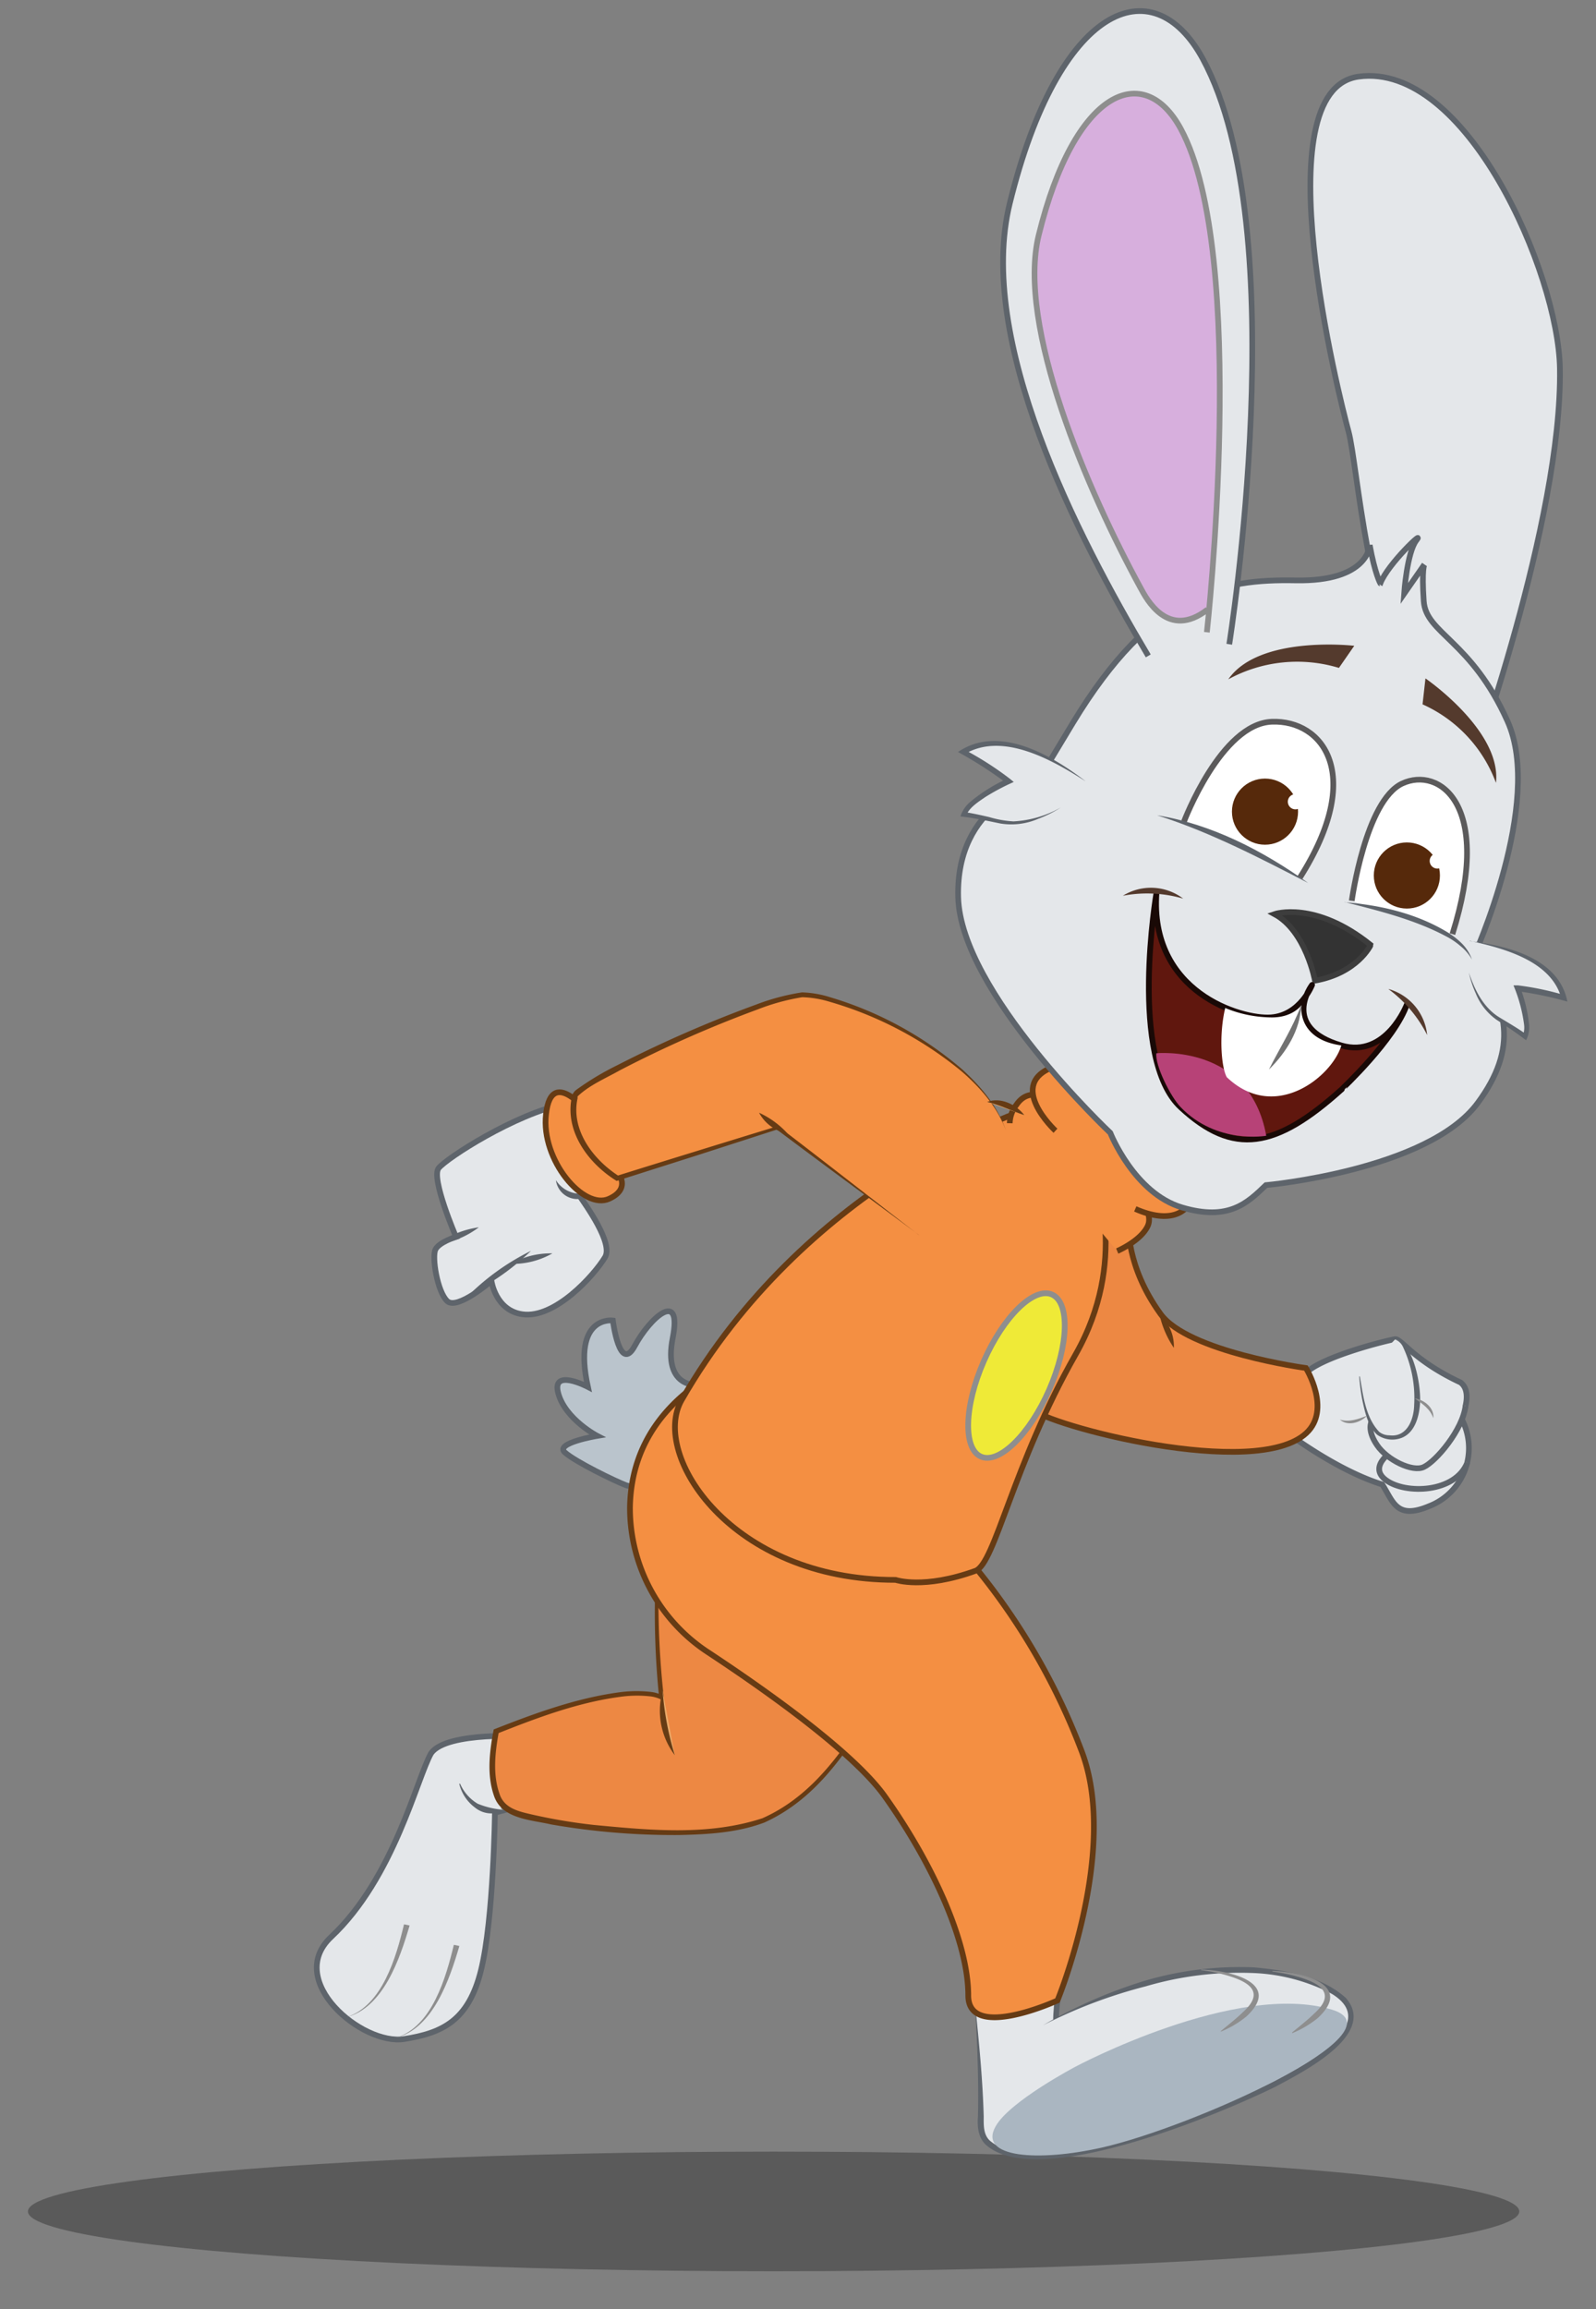 <svg id="Layer_1" data-name="Layer 1" xmlns="http://www.w3.org/2000/svg" width="280" height="405" viewBox="0 0 280 405">
  <rect x="0" y="0" width="280" height="405" fill="#808080" stroke="none"/>
  <defs>
    <style>
      .cls-1 {
        opacity: 0.3;
      }

      .cls-2, .cls-3 {
        fill: #e4e7ea;
      }

      .cls-10, .cls-2 {
        stroke: #5e646b;
      }

      .cls-10, .cls-12, .cls-13, .cls-14, .cls-17, .cls-2, .cls-22, .cls-6 {
        stroke-miterlimit: 10;
      }

      .cls-4 {
        fill: #5e646b;
      }

      .cls-5 {
        fill: #8e8e8e;
      }

      .cls-6, .cls-9 {
        fill: #ed8843;
      }

      .cls-12, .cls-6 {
        stroke: #663b14;
      }

      .cls-7 {
        fill: #eaa968;
      }

      .cls-8 {
        fill: #663b14;
      }

      .cls-10 {
        fill: #bac4cc;
      }

      .cls-11 {
        fill: #aab6c1;
      }

      .cls-12, .cls-23 {
        fill: #f48f42;
      }

      .cls-13 {
        fill: #efea37;
      }

      .cls-13, .cls-22 {
        stroke: #8e8e8e;
      }

      .cls-14, .cls-16 {
        fill: #fff;
      }

      .cls-14 {
        stroke: #5b5a5b;
      }

      .cls-15 {
        fill: #56290b;
      }

      .cls-17 {
        fill: #333;
        stroke: #3d3d3d;
      }

      .cls-18 {
        fill: #60170e;
        stroke: #190906;
        stroke-linejoin: round;
      }

      .cls-19 {
        fill: #b74277;
      }

      .cls-20 {
        fill: #727272;
      }

      .cls-21 {
        fill: #543a2d;
      }

      .cls-22 {
        fill: #d7afdd;
      }
    </style>
  </defs>
  <g>
    <ellipse class="cls-1" cx="135.72" cy="387.88" rx="130.82" ry="10.49"/>
    <g>
      <g>
        <g>
          <path class="cls-2" d="M225.58,251.12s8.73,6.71,16.92,9.25c1.93,3,2.47,6.22,8.19,3.82a10.91,10.91,0,0,0,5.67-15.43s2.21-4.49-.12-6.28c-8.2-3.82-10.4-7.72-11.49-7.59s-13.57,3.18-16,6.29"/>
          <g>
            <path class="cls-2" d="M245,254s-5.32,3-1.88,5.58,12.25,2.28,14.32-3.08"/>
            <path class="cls-2" d="M241.82,247.88s-3,1.55-.22,5.61c1.73,2.57,6.22,4.78,8.19,3.82,2.14-1,6.83-6.5,7.33-10.76"/>
            <g>
              <path class="cls-3" d="M238.52,241.42s.83,9.69,4.27,10.52c9.39,2.26,5.49-16.81,2-17.05"/>
              <path class="cls-4" d="M238.57,241.41c.57,3.36,1,7.19,3.39,9.73a2.85,2.85,0,0,0,1.79.61c3.08.4,4.3-2.76,4.35-5.34a21.14,21.14,0,0,0-1.93-10.1,2.51,2.51,0,0,0-1.42-1.37v-.1c3.35.73,4.69,8.68,4.35,11.64-.18,2.13-.93,4.8-3.16,5.7a4.55,4.55,0,0,1-4.4-.58c-1.58-1.58-2.06-3.86-2.52-5.95a35.49,35.49,0,0,1-.56-4.23Z"/>
            </g>
            <path class="cls-5" d="M235.07,249c1.63.51,3.24-.11,4.75-.68-1.16,1.22-3.37,1.89-4.75.68Z"/>
            <path class="cls-5" d="M251.46,248.75c-.52-1.62-2-2.59-3.28-3.49,1.66.24,3.48,1.67,3.28,3.49Z"/>
          </g>
        </g>
        <g>
          <path class="cls-6" d="M163.72,215s3.79,18.07,17.05,32c2.84,3,39.5,12.67,48.41,4.36,4.45-4.15-.07-11.41-.07-11.41s-20.7-2.81-25.52-9.51C197.48,222,198,214.76,198,214.76"/>
          <g>
            <path class="cls-7" d="M203.41,230.52a27.15,27.15,0,0,1,2.53,5.89"/>
            <path class="cls-8" d="M203.41,230.52a7.48,7.48,0,0,1,2.53,5.89,16.92,16.92,0,0,1-2.53-5.89Z"/>
          </g>
        </g>
      </g>
      <g>
        <g>
          <path class="cls-2" d="M92.65,304.56s-14.2-.93-17,2.92c-2.5,4.33-6.5,21.88-17.55,32.25-8.17,7.66,5.44,19.08,12.81,17.91,6.63-1.05,11.29-3.15,13.49-12.11s2.43-27.59,2.43-27.59l8.26-2.21S102.31,302.57,92.65,304.56Z"/>
          <g>
            <path class="cls-3" d="M80.66,312.86s1.76,5.79,7.69,4.62"/>
            <path class="cls-4" d="M80.71,312.84a7.62,7.62,0,0,0,3.1,3.53,14.63,14.63,0,0,0,4.53,1.06l0,.1a4.53,4.53,0,0,1-5-.48,7.33,7.33,0,0,1-2.77-4.18l.09,0Z"/>
          </g>
          <path class="cls-5" d="M71.86,337.73c-1.7,5.79-4.58,14.38-11.07,16.08,6.29-2,8.71-10.53,10.09-16.29l1,.21Z"/>
          <path class="cls-5" d="M80.59,341.33c-1.7,5.8-4.58,14.38-11.07,16.08,6.3-2,8.71-10.53,10.1-16.29l1,.21Z"/>
        </g>
        <g>
          <g>
            <path class="cls-9" d="M119.61,245.88A147.53,147.53,0,0,0,116,297.67s-5.13-3.72-29,6c0,0-2.67,11.76,2.69,14.08s32.71,6.15,44.23,1.6c18.26-8.74,18.25-27.3,38.52-42.81"/>
            <path class="cls-8" d="M119.61,245.88a151.42,151.42,0,0,0-3.16,51.75l.08.78a5.67,5.67,0,0,0-2.35-.86,21.11,21.11,0,0,0-5.5.09c-7.41,1-14.51,3.68-21.44,6.43l.28-.34c-.65,3.54-1.11,7.42.1,10.86.8,2.54,3.25,3.1,5.57,3.64a96.15,96.15,0,0,0,11,1.86c9.77.93,20.12,1.94,29.58-1.18,13.7-6.09,18.76-21.65,28.11-32.42a64.5,64.5,0,0,1,10.57-10,64.3,64.3,0,0,0-10.35,10.18c-9.18,11.07-14.06,26.67-28,33-4.79,1.8-9.93,2.08-15,2.19A125.78,125.78,0,0,1,96.67,320c-3.54-.83-8.62-.93-10-5-1.28-3.69-.8-7.67-.1-11.42l.05-.24.23-.09c7-2.75,14.18-5.38,21.69-6.41a22.59,22.59,0,0,1,5.75-.07,6,6,0,0,1,2,.63l-.65.38a146,146,0,0,1,4-51.84Z"/>
          </g>
          <g>
            <path class="cls-7" d="M118.39,307.86s-3-5.56-2.14-11.31"/>
            <path class="cls-8" d="M118.39,307.86a12.92,12.92,0,0,1-2.14-11.31,51,51,0,0,0,2.14,11.31Z"/>
          </g>
        </g>
      </g>
      <path class="cls-10" d="M122.24,242.93s-5.93.43-4.22-8.25-4-3.56-6.66,1.39-3.84-4.46-3.84-4.46-7.16-1-4.38,11.65c0,0-6.47-3.39-5.19,1.16s6.83,7.43,6.83,7.43-7.53,1.25-5.68,2.9,8.74,5,10.71,5.75,9.82-.12,9.82-.12,6.13-8.34,4.43-13.71"/>
      <g>
        <g>
          <path class="cls-2" d="M187.39,341.56c-.5.87-3.49,14.16-1.38,16.52s-11.9,2.65-11.9,2.65-3.5-8,.11-16.32S187.39,341.56,187.39,341.56Z"/>
          <g>
            <path class="cls-3" d="M171.11,351.86s1.16,14.1.95,20.52,9.47,6.95,20.52,4.45c15.9-3.59,61.79-20.7,37.52-29.28C209,340.09,183,355.22,183,355.22"/>
            <path class="cls-4" d="M171.11,351.86c.65,6.42,1.29,12.83,1.47,19.32,0,1.44-.1,3.11,1,4.21,8.59,7.68,40.26-5.55,49.83-10.3,4.69-2.5,19.22-9.88,10.25-15.37A32.59,32.59,0,0,0,220,346.07,58.53,58.53,0,0,0,201,348.4a86.14,86.14,0,0,0-18,6.82,85.27,85.27,0,0,1,17.74-7.77A58.87,58.87,0,0,1,220,345.07c5.59.53,11.8,1.48,16.12,5.37,5.6,6.44-7.72,13.07-12.3,15.54-9.9,4.88-42.17,18.46-51,10.08-1.25-1.29-1.39-3.19-1.25-4.89.15-6.41-.15-12.87-.47-19.31Z"/>
          </g>
          <path class="cls-11" d="M188.68,362.49s28.22-15.08,45-10c12.78,3.86-24.48,20.6-40.38,24.19-11,2.49-21.81,1.84-18.62-3.74C177.12,368.57,188.68,362.49,188.68,362.49Z"/>
          <path class="cls-5" d="M223.21,345.71c4.79.08,14.46,2.24,8,8.23a17.28,17.28,0,0,1-4.48,2.66l-.06-.09c1.32-1.12,2.68-2.15,3.86-3.31,3.69-3.31,1.52-5.12-2.31-6.32a29.08,29.08,0,0,0-5-1.07v-.1Z"/>
          <path class="cls-5" d="M210.67,345.46c4.79.07,14.46,2.23,8,8.22a17.06,17.06,0,0,1-4.49,2.66l0-.09c1.32-1.12,2.68-2.15,3.86-3.31,3.69-3.31,1.52-5.12-2.32-6.32a27.85,27.85,0,0,0-5-1.06v-.1Z"/>
        </g>
        <path class="cls-12" d="M145.88,246.08c2.24-8,18.62,21.42,18.62,21.42a115.45,115.45,0,0,1,25.27,39.67c6.62,17.4-4.25,43.71-4.25,43.71s-15.65,7.19-15.65-.88c0-9.45-6.32-23.23-14.63-34.91-5.55-7.8-21.13-18.76-30.86-25.18a30.26,30.26,0,0,1-13.86-25.51c.17-10.91,6.31-23.4,30.18-29.72h0l9,6.69"/>
      </g>
      <g>
        <path class="cls-12" d="M178.37,195.23s-37.26,12.8-58.79,50.34c-5.5,9.61,8.73,31.59,37.55,31.54,0,0,4.91,1.7,14-1.59,3.45-1.26,6.54-18.58,17.57-37.95,9.36-16.43,3.42-31.12,3.42-31.12"/>
        <ellipse class="cls-13" cx="178.33" cy="241.28" rx="15.52" ry="6.26" transform="translate(-114.26 307.68) rotate(-66.32)"/>
        <g>
          <path class="cls-12" d="M196,219.43s4.11-1.76,5.34-4.36-1.92-6.84-11.61-17.57c-8.58-9.49-11.18-3.91-11.58-3.49a5.44,5.44,0,0,0-1,3"/>
          <path class="cls-12" d="M185.17,198.33s-9-8.32,0-11.32c8.09-2.7,24.54,19.53,24,22.6s-3.89,5.13-10,2.43"/>
        </g>
      </g>
      <g>
        <path class="cls-2" d="M257.85,135.9s16.24-44.57,15.82-71.26c-.27-16.76-16.44-53.79-35.33-51.2-17,2.32-3.35,56.41-1.76,62.22s3.45,34.65,11.83,44.09"/>
        <g>
          <path class="cls-2" d="M240.3,95.61s-.12,6.43-13,6.19-25.15,2-39.08,25c-7.41,12.24-6.39,10.77-6.39,10.77s-14.16,3.2-13.73,19.79,26.69,41.34,26.69,41.34,4.19,10.63,12.63,13.1c8.12,2.38,11.4-.77,14.67-3.93,0,0,28.39-2.56,37.15-14.4,7.2-9.74,5.26-17-.76-25.51,0,0,12.39-27.23,6-41.46s-14.31-15.36-14.7-21.06.12-6.44.12-6.44l-3.56,5.13s.5-7.25,2.15-9.36-5,4.11-6.33,7.55C242.15,102.32,241.2,100.57,240.3,95.61Z"/>
          <g>
            <g>
              <path class="cls-3" d="M257.86,165.07s14.75,1.75,16.5,10a58.2,58.2,0,0,0-8.11-1.68s2.39,6.23,1.31,8.43c0,0-1.31-1-4.89-3.23s-5-8-5-8"/>
              <path class="cls-4" d="M257.86,165.07c6.61.81,15.64,3,17.12,10.61a63.27,63.27,0,0,0-8.77-1.83l.49-.66a25.65,25.65,0,0,1,1.55,6.44,4.94,4.94,0,0,1-.52,2.83c-1.59-1.23-3.46-2.48-5.17-3.59a10.47,10.47,0,0,1-3.64-4.6,18.26,18.26,0,0,1-1.22-3.68c1,3,2.47,6,5.18,7.75,1.63,1,3.39,2,4.94,3.12l-.64.15a4.13,4.13,0,0,0,.2-1.92,26.53,26.53,0,0,0-1.86-6.86l.76,0a49.58,49.58,0,0,1,8.2,1.72l-.56.54c-1.75-6.57-10.15-8.77-16.06-10.07Z"/>
            </g>
            <g>
              <path class="cls-3" d="M190.4,137S177,126.59,169,131.89a66.79,66.79,0,0,1,7.95,5.14s-6.94,3.16-7.82,5.81c0,0,1.88.22,6.57,1.3s10.44-2.53,10.44-2.53"/>
              <path class="cls-4" d="M190.4,137c-5.8-3.71-14.52-8.69-21.18-4.72l0-.78a55.9,55.9,0,0,1,8.05,5.17l.58.49a39,39,0,0,0-5,2.65c-1.23.84-2.75,1.81-3.33,3.17l-.35-.55c1.49.22,2.92.55,4.36.88a18.51,18.51,0,0,0,4.27.76,18.83,18.83,0,0,0,8.33-2.45,20.93,20.93,0,0,1-4,2,11.87,11.87,0,0,1-6.63.82c-2.27-.47-4.75-1-7-1.24a5.52,5.52,0,0,1,1.8-2.62,28.86,28.86,0,0,1,6.41-4l-.11.8a70.76,70.76,0,0,0-8.53-5.48c7.17-4.91,16.38.55,22.32,5.08Z"/>
            </g>
          </g>
        </g>
        <g>
          <g>
            <path class="cls-14" d="M207.71,144.12s6.51-17.2,15.43-17.53,16.41,9.22,4.93,27.32"/>
            <circle class="cls-15" cx="221.93" cy="142.36" r="5.8"/>
            <circle class="cls-16" cx="227.27" cy="140.62" r="1.34"/>
          </g>
          <g>
            <path class="cls-3" d="M203,143s10.61,1.93,26.51,11.88"/>
            <path class="cls-4" d="M203,143c9.65,1.58,18.62,6.25,26.51,11.88-8.5-4.4-17.36-9-26.51-11.88Z"/>
          </g>
        </g>
        <g>
          <g>
            <path class="cls-14" d="M237.15,158s2.41-17.56,8.85-20.57,16,3.59,8.81,26.41"/>
            <circle class="cls-15" cx="246.82" cy="153.56" r="5.8"/>
            <circle class="cls-16" cx="252.16" cy="151.01" r="1.34"/>
          </g>
          <g>
            <path class="cls-3" d="M235.91,158.26c5.92.85,20,4.09,22.33,10.07"/>
            <path class="cls-4" d="M235.91,158.26c6.31.48,12.74,2,18.16,5.33a13.55,13.55,0,0,1,2.5,2,7.49,7.49,0,0,1,1.67,2.71,8.15,8.15,0,0,0-2-2.35,12.94,12.94,0,0,0-2.56-1.73c-5.53-2.94-11.71-4.45-17.76-6Z"/>
          </g>
        </g>
        <path class="cls-17" d="M230.7,172s-1.57-8.69-7.1-11.67c0,0,7.12-2.43,16.87,5.42C240.47,165.77,238.15,170.68,230.7,172Z"/>
        <g>
          <g>
            <path class="cls-18" d="M246.83,176.16s-3.62,9.52-11.51,7.21c-10.83-3.17-5.13-10.62-5.13-10.62s-2.05,5.32-7.21,5.7-21.39-4.37-20.08-21.92c0,0-5,29.11,4.25,37.7s16.69,7.24,28.27-3.19C235.42,191,244.74,182.31,246.83,176.16Z"/>
            <path class="cls-19" d="M202.87,184.74s16.37-1.67,19.28,14.47c0,0-8.69,1.57-15-5C205.29,192.3,202.59,186.72,202.87,184.74Z"/>
            <path class="cls-16" d="M235.32,183.37c-7.9-1.14-7-7.06-7-7.06s-1.52,2.2-5.29,2.14a21.64,21.64,0,0,1-8.08-1.65c-1.13,4.75-.69,10.38.27,12.13C223.68,197,233.73,188.78,235.32,183.37Z"/>
            <path class="cls-20" d="M222.62,187.59c1.92-3.83,4.15-7.26,5.65-11.28-.11,4.31-2.64,8.33-5.65,11.28Z"/>
          </g>
          <g>
            <path class="cls-21" d="M197,157.11a9.35,9.35,0,0,1,10.57.5,22.78,22.78,0,0,0-10.57-.5Z"/>
            <path class="cls-21" d="M243.56,173.46a9.35,9.35,0,0,1,6.82,8.08,22.77,22.77,0,0,0-6.82-8.08Z"/>
          </g>
        </g>
        <g>
          <path class="cls-21" d="M215.49,119.15a25.22,25.22,0,0,1,19.41-2l2.69-3.88S220.92,111.32,215.49,119.15Z"/>
          <path class="cls-21" d="M262.45,137.31a24.33,24.33,0,0,0-12.88-13.77l.51-4.55S263.47,128.16,262.45,137.31Z"/>
        </g>
        <g>
          <path class="cls-2" d="M215.66,113S227.32,40.3,211,10.29c-8.78-16.15-25.27-9.5-33.85,25.38-5.88,23.91,11.64,58.08,24.3,79.37"/>
          <path class="cls-22" d="M211.73,110.9s7.42-66.25-4.59-88.33c-6.46-11.89-18.6-7-24.91,18.68-3.9,15.87,8.57,44.87,17.89,61.91,1,1.85,4.79,9.14,11.73,3.75"/>
        </g>
      </g>
      <g>
        <g>
          <path class="cls-2" d="M105.63,207.91l-4,1.78c1.19,1.75,6,8.41,4.51,10.83-1.92,3.18-8.78,10.8-14.48,10-4.73-.66-5.44-5.85-5.44-5.85s-6,5.17-7.75,3.55-2.74-7.79-2.07-9.08S80,216.94,80,216.94s-4.44-10.3-3.05-12.05,13.38-9.5,22.06-11.26"/>
          <g>
            <line class="cls-3" x1="93.15" y1="219.4" x2="82.47" y2="226.94"/>
            <path class="cls-4" d="M93.15,219.4a41.82,41.82,0,0,1-10.68,7.54,41.82,41.82,0,0,1,10.68-7.54Z"/>
          </g>
          <g>
            <line class="cls-3" x1="84.04" y1="215.27" x2="76.57" y2="218.35"/>
            <path class="cls-4" d="M84,215.27a16.07,16.07,0,0,1-7.47,3.08A16.12,16.12,0,0,1,84,215.27Z"/>
          </g>
          <g>
            <line class="cls-3" x1="96.91" y1="219.84" x2="89.62" y2="221.68"/>
            <path class="cls-4" d="M96.91,219.84a14,14,0,0,1-7.29,1.84,14,14,0,0,1,7.29-1.84Z"/>
          </g>
          <g>
            <path class="cls-3" d="M103.43,209.1s-.58,1-2.75.68S97.53,207,97.53,207"/>
            <path class="cls-4" d="M103.43,209.1a1.89,1.89,0,0,1-1.59,1.17A3.79,3.79,0,0,1,97.53,207a5.09,5.09,0,0,0,4.24,2.38,3.09,3.09,0,0,0,1.66-.29Z"/>
          </g>
        </g>
        <g>
          <g>
            <path class="cls-12" d="M107.74,204.82s3.63,3.38-.87,5.44-12-6.83-11.08-14.81c1-9.21,8.34.9,8.34.9"/>
            <g>
              <path class="cls-23" d="M161.17,216.58l-24.79-18.79-28.15,8.86s-9.41-5.62-7.39-14.45c.52-2.29,30.2-16.3,39.38-17.68,5.35-.81,31.37,9.43,36.25,23.79"/>
              <path class="cls-8" d="M161.17,216.58c-8.33-6.18-16.69-12.31-25-18.55l.27.05-14,4.52-14.06,4.47-.2.06c-5-3.08-9.23-8.79-7.82-14.9a2,2,0,0,1,.75-1.08,48.94,48.94,0,0,1,7.18-4.31,213.92,213.92,0,0,1,24.31-10.62,39,39,0,0,1,8.1-2.16,18,18,0,0,1,5,.87,63.23,63.23,0,0,1,23.17,12.69c3.26,3,6.2,6.48,7.62,10.69-1.53-4.17-4.53-7.58-7.84-10.44a64.61,64.61,0,0,0-23.16-12.18,18,18,0,0,0-4.75-.78,38.17,38.17,0,0,0-7.84,2.15,209.39,209.39,0,0,0-24.15,10.67c-2.5,1.41-5.36,2.6-7.42,4.58,0,0,0,.07,0,.12l0,.2c-1.22,5.56,2.75,10.76,7.21,13.63l-.37,0c7-2.2,21.17-6.56,28.2-8.72l.15,0c8.28,6.32,16.48,12.75,24.73,19.12Z"/>
            </g>
          </g>
          <g>
            <path class="cls-7" d="M179.7,195.59s-3.44-2.63-6.52-2.31"/>
            <path class="cls-8" d="M179.7,195.59c-2.3-.75-4.18-1.77-6.52-2.31,2.32-.9,5.09.42,6.52,2.31Z"/>
          </g>
          <g>
            <path class="cls-7" d="M138.17,198.82a27.24,27.24,0,0,1-5-3.65"/>
            <path class="cls-8" d="M138.17,198.82a7.17,7.17,0,0,1-5-3.65,15.45,15.45,0,0,1,5,3.65Z"/>
          </g>
        </g>
      </g>
    </g>
  </g>
</svg>
